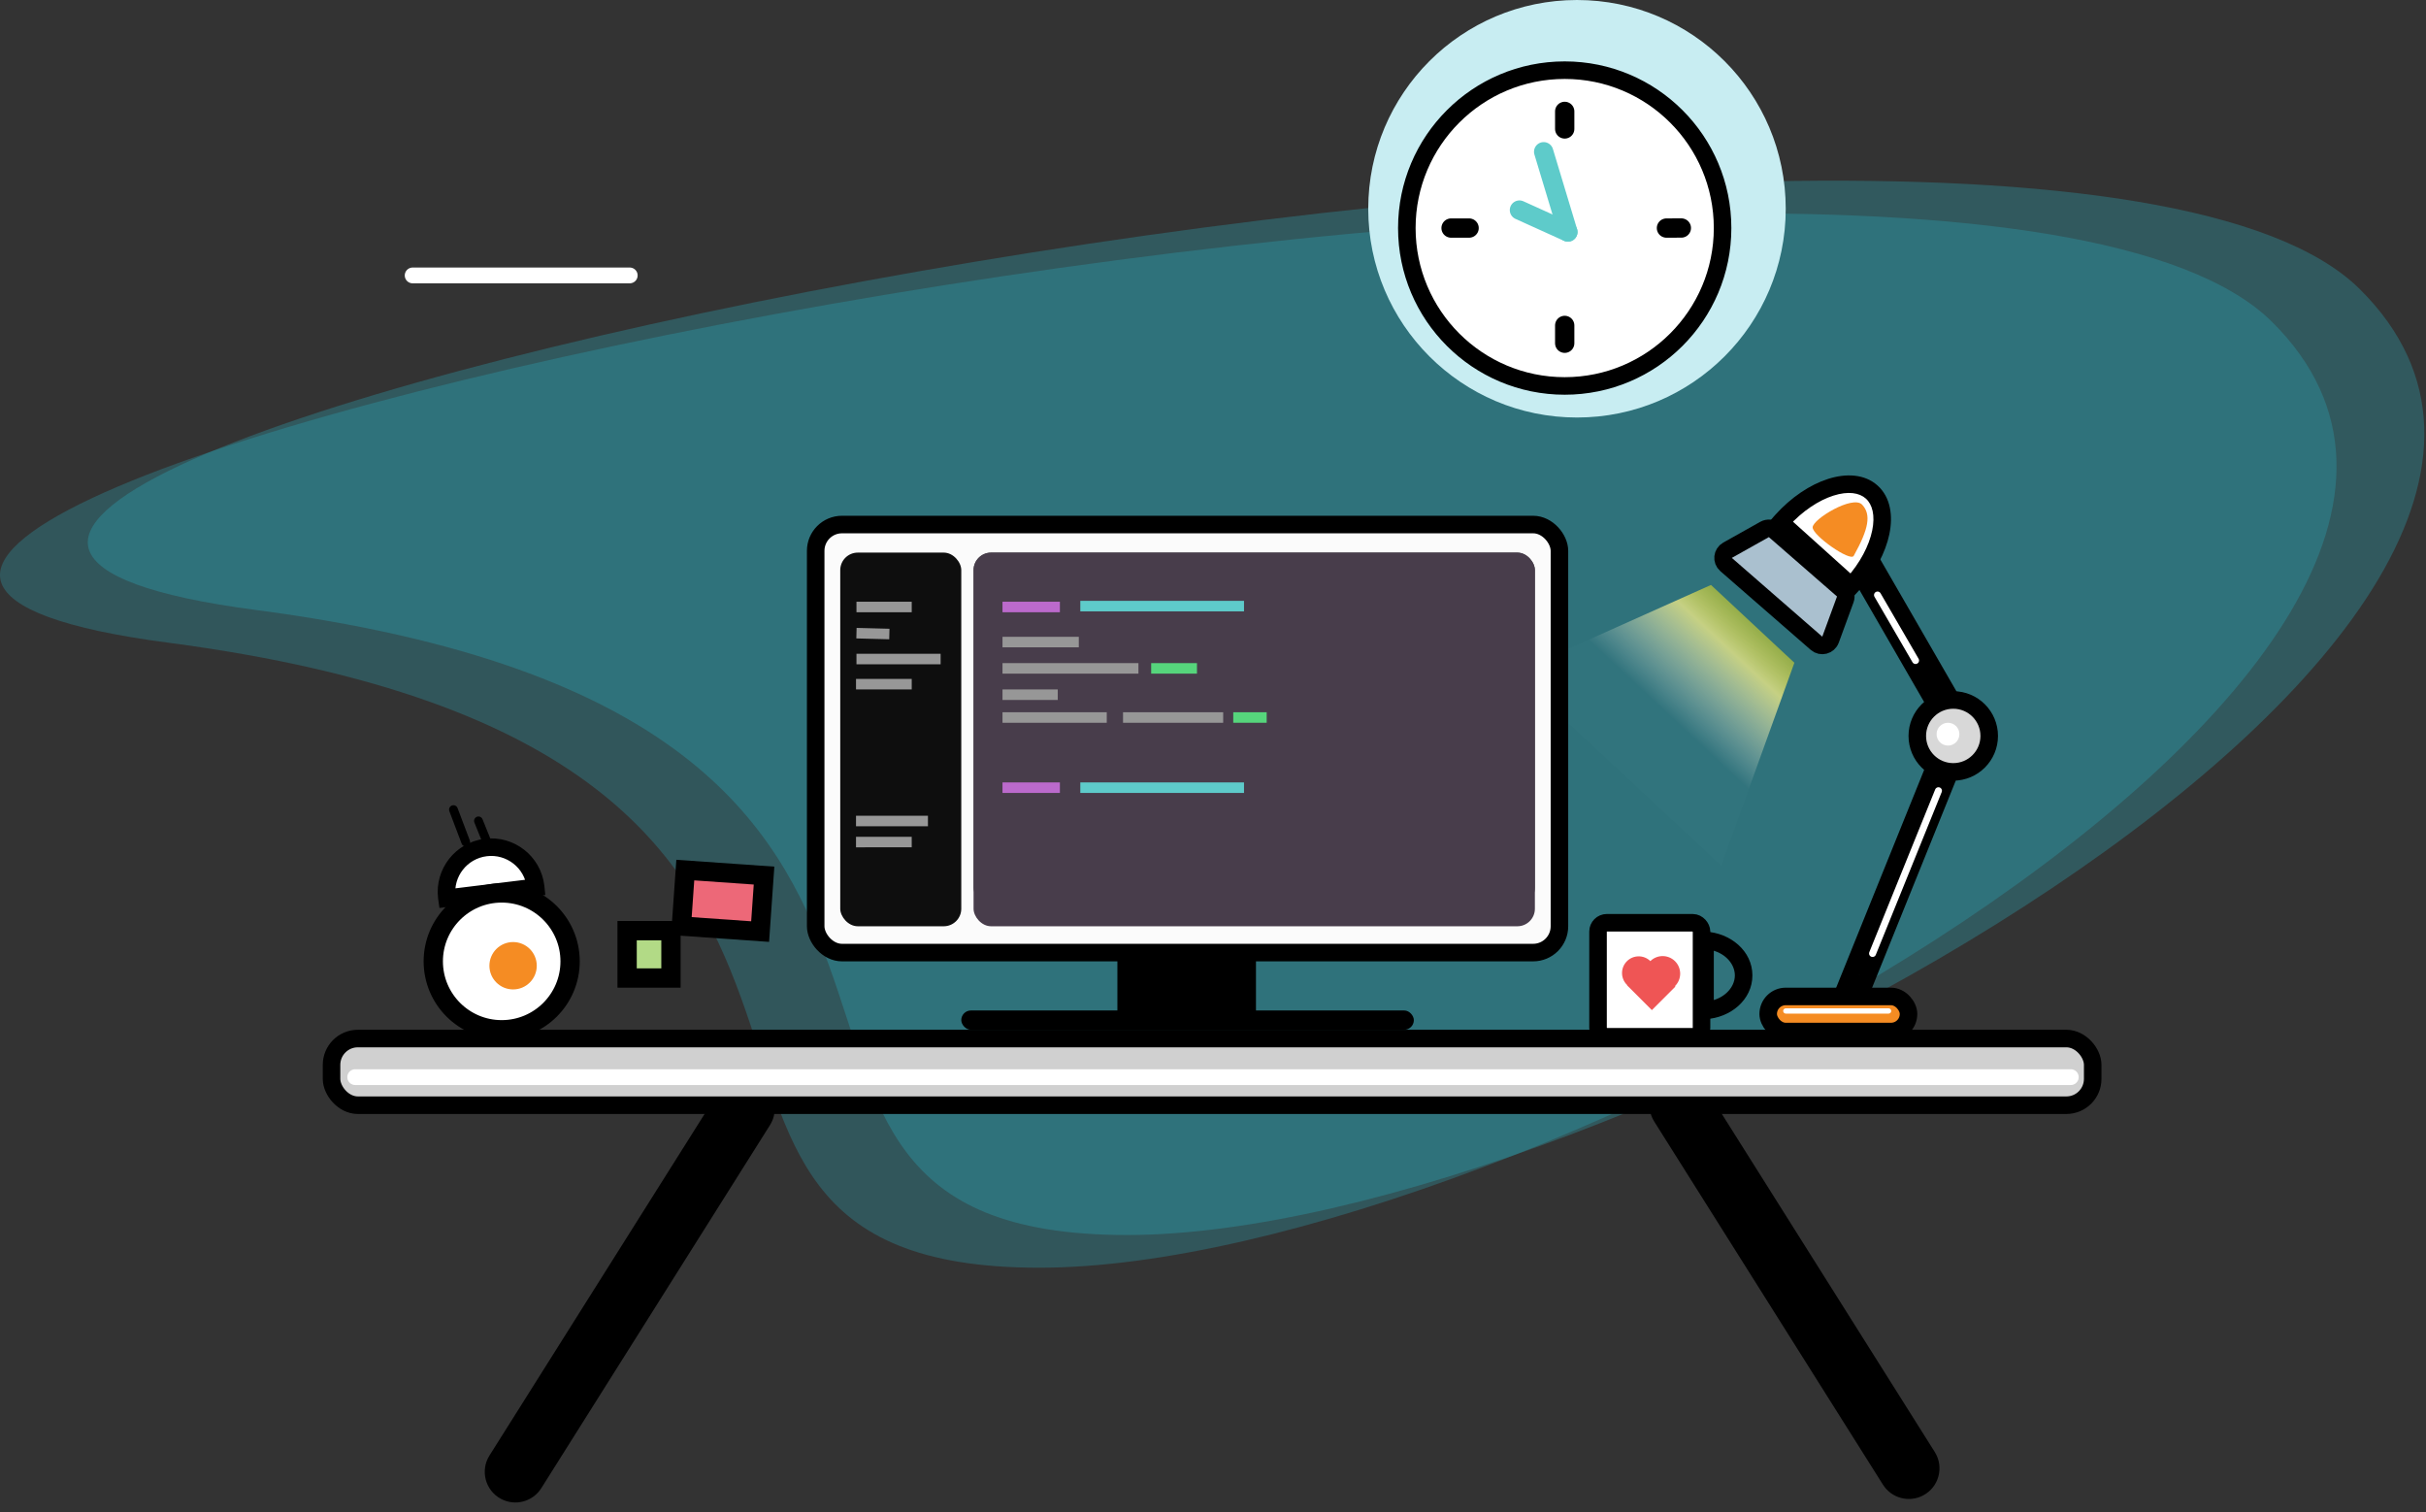 <svg width="1383" height="862" viewBox="0 0 1383 862" fill="none" xmlns="http://www.w3.org/2000/svg">
<rect x="0" y="0" width="1383" height="862" fill="#333333" stroke="none"/>
<path fill-rule="evenodd" clip-rule="evenodd" d="M642.468 704C916.74 704 1539.08 357.138 1345.29 164.842C1151.5 -27.454 -336.833 284.331 145.855 347.708C628.544 411.084 368.196 704 642.468 704Z" fill="#2DBACD" fill-opacity="0.28"/>
<path fill-rule="evenodd" clip-rule="evenodd" d="M592.42 722.641C866.691 722.641 1489.03 375.78 1295.24 183.483C1101.45 -8.813 -386.881 302.973 95.807 366.349C578.495 429.725 318.148 722.641 592.42 722.641Z" fill="#2DBACD" fill-opacity="0.26"/>
<mask id="path-3-inside-1" fill="white">
<rect x="352" y="490" width="36" height="119" rx="5"/>
</mask>
<rect x="352" y="490" width="36" height="119" rx="5" fill="#56D57C" stroke="black" stroke-width="22" mask="url(#path-3-inside-1)"/>
<rect x="357.5" y="530.5" width="25" height="27" fill="#B2DA86" stroke="black" stroke-width="11"/>
<mask id="path-5-inside-2" fill="white">
<rect x="434.786" y="597.276" width="56" height="136" rx="5" transform="rotate(-176 434.786 597.276)"/>
</mask>
<rect x="434.786" y="597.276" width="56" height="136" rx="5" transform="rotate(-176 434.786 597.276)" fill="#5ECBCA" stroke="black" stroke-width="22" mask="url(#path-5-inside-2)"/>
<rect x="433.329" y="531.031" width="45" height="32" transform="rotate(-176 433.329 531.031)" fill="#ED6878" stroke="black" stroke-width="11"/>
<path fill-rule="evenodd" clip-rule="evenodd" d="M409.422 622.698C414.289 614.971 424.288 612.301 432.36 616.572V616.572C441.34 621.324 444.381 632.711 438.966 641.308L308.578 848.302C303.711 856.029 293.712 858.699 285.64 854.428V854.428C276.66 849.676 273.619 838.289 279.034 829.692L409.422 622.698Z" fill="black"/>
<path fill-rule="evenodd" clip-rule="evenodd" d="M972.578 620.698C967.711 612.971 957.712 610.301 949.64 614.572V614.572C940.66 619.324 937.619 630.711 943.034 639.308L1073.42 846.302C1078.29 854.029 1088.29 856.699 1096.36 852.428V852.428C1105.34 847.676 1108.38 836.289 1102.97 827.692L972.578 620.698Z" fill="black"/>
<path fill-rule="evenodd" clip-rule="evenodd" d="M975.38 333.442L1022.93 377.779L981.197 493.375L863.449 383.573L975.38 333.442Z" fill="url(#paint0_linear)"/>
<rect x="189" y="592" width="1004" height="38" rx="15" fill="#D0D0D0" stroke="black" stroke-width="10"/>
<path d="M202.5 614H1180.5" stroke="white" stroke-width="9" stroke-linecap="round"/>
<rect x="465" y="299" width="424" height="244" rx="15" fill="#FBFBFB" stroke="black" stroke-width="10"/>
<rect x="637" y="540" width="79" height="42" fill="black"/>
<rect x="1056.71" y="321.053" width="9.5" height="98.5" transform="rotate(-30 1056.71 321.053)" fill="#D8D8D8" stroke="black" stroke-width="9.5"/>
<rect x="1104.96" y="431.612" width="9.5" height="153.5" transform="rotate(22 1104.96 431.612)" fill="#D8D8D8" stroke="black" stroke-width="9.5"/>
<rect x="548" y="576" width="258" height="11" rx="5.5" fill="black"/>
<path fill-rule="evenodd" clip-rule="evenodd" d="M254.779 512.01L305.389 505.796C305.372 505.631 305.354 505.465 305.333 505.299C303.617 491.321 290.894 481.381 276.916 483.097C262.937 484.813 252.997 497.536 254.713 511.515C254.734 511.68 254.756 511.846 254.779 512.01Z" fill="white"/>
<path d="M254.779 512.01L249.829 512.715L250.52 517.571L255.388 516.973L254.779 512.01ZM305.389 505.796L305.999 510.759L310.867 510.161L310.363 505.282L305.389 505.796ZM255.388 516.973L305.999 510.759L304.78 500.833L254.17 507.047L255.388 516.973ZM310.363 505.282C310.343 505.085 310.32 504.887 310.296 504.69L300.371 505.909C300.387 506.043 300.402 506.176 300.416 506.31L310.363 505.282ZM310.296 504.69C308.243 487.971 293.025 476.081 276.306 478.134L277.525 488.06C288.762 486.68 298.991 494.671 300.371 505.909L310.296 504.69ZM276.306 478.134C259.587 480.187 247.698 495.405 249.751 512.124L259.676 510.905C258.296 499.668 266.288 489.439 277.525 488.06L276.306 478.134ZM249.751 512.124C249.775 512.321 249.801 512.518 249.829 512.715L259.729 511.306C259.71 511.173 259.693 511.039 259.676 510.905L249.751 512.124Z" fill="black"/>
<path fill-rule="evenodd" clip-rule="evenodd" d="M1015 297.682L1055.36 334C1055.6 333.734 1055.85 333.466 1056.09 333.196C1073.28 314.121 1078.17 290.525 1067.02 280.493C1055.88 270.461 1032.91 277.793 1015.72 296.868C1015.48 297.138 1015.24 297.409 1015 297.682Z" fill="white"/>
<path d="M1015 297.682L1011.24 294.385L1007.99 298.096L1011.66 301.398L1015 297.682ZM1055.36 334L1052.01 337.717L1055.68 341.015L1059.03 337.396L1055.36 334ZM1056.09 333.196L1052.38 329.85L1052.38 329.85L1056.09 333.196ZM1067.02 280.493L1070.37 276.776L1070.37 276.776L1067.02 280.493ZM1015.72 296.868L1019.44 300.215L1019.44 300.215L1015.72 296.868ZM1011.66 301.398L1052.01 337.717L1058.7 330.283L1018.34 293.965L1011.66 301.398ZM1059.03 337.396C1059.29 337.114 1059.55 336.83 1059.81 336.543L1052.38 329.85C1052.15 330.103 1051.92 330.355 1051.69 330.604L1059.03 337.396ZM1059.81 336.543C1068.88 326.465 1074.89 315.018 1077.08 304.469C1079.24 294.057 1077.81 283.474 1070.37 276.776L1063.68 284.21C1067.38 287.544 1069.08 293.774 1067.29 302.438C1065.52 310.963 1060.48 320.852 1052.38 329.85L1059.81 336.543ZM1070.37 276.776C1062.93 270.08 1052.25 269.768 1042.12 273.002C1031.85 276.279 1021.09 283.443 1012.01 293.521L1019.44 300.215C1027.54 291.217 1036.86 285.178 1045.16 282.528C1053.59 279.836 1059.97 280.874 1063.68 284.21L1070.37 276.776ZM1012.01 293.521C1011.75 293.808 1011.49 294.096 1011.24 294.385L1018.76 300.978C1018.98 300.723 1019.21 300.468 1019.44 300.215L1012.01 293.521Z" fill="black"/>
<path fill-rule="evenodd" clip-rule="evenodd" d="M1056.76 316.845C1065.3 301.502 1066.85 293.295 1061.55 287.67C1056.26 282.045 1033.31 295.963 1033.34 300.632C1033.36 305.3 1054.82 320.341 1056.76 316.845Z" fill="#F58C23"/>
<path fill-rule="evenodd" clip-rule="evenodd" d="M286 587C307.539 587 325 569.539 325 548C325 526.461 307.539 509 286 509C264.461 509 247 526.461 247 548C247 569.539 264.461 587 286 587Z" fill="white" stroke="black" stroke-width="11"/>
<path fill-rule="evenodd" clip-rule="evenodd" d="M292.5 564C299.956 564 306 557.956 306 550.5C306 543.044 299.956 537 292.5 537C285.044 537 279 543.044 279 550.5C279 557.956 285.044 564 292.5 564Z" fill="#F58C23"/>
<path d="M258.5 461.5L265.5 479.989" stroke="black" stroke-width="5" stroke-linecap="round"/>
<path d="M272.754 467.924L277.774 480.373" stroke="black" stroke-width="5" stroke-linecap="round"/>
<path d="M1011.67 302.398L1050.52 336.236C1052.09 337.597 1052.65 339.782 1051.93 341.728L1043.53 364.641C1042.32 367.931 1038.2 368.992 1035.55 366.69L983.986 321.783C981.378 319.512 981.808 315.343 984.824 313.652L1005.94 301.808C1007.78 300.774 1010.08 301.011 1011.67 302.398Z" fill="#AAC0CF" stroke="black" stroke-width="10"/>
<rect x="1008" y="568" width="80" height="20" rx="10" fill="#F58C23" stroke="black" stroke-width="10"/>
<path d="M1105.06 450.75L1067.5 543.5" stroke="white" stroke-width="4" stroke-linecap="round"/>
<path d="M1070.33 339.188L1092 376.5" stroke="white" stroke-width="4" stroke-linecap="round"/>
<path d="M1018.05 576.281H1076.62" stroke="white" stroke-width="3" stroke-linecap="round"/>
<path fill-rule="evenodd" clip-rule="evenodd" d="M1113.5 440C1124.82 440 1134 430.822 1134 419.5C1134 408.178 1124.82 399 1113.5 399C1102.18 399 1093 408.178 1093 419.5C1093 430.822 1102.18 440 1113.5 440Z" fill="#D8D8D8" stroke="black" stroke-width="10"/>
<path fill-rule="evenodd" clip-rule="evenodd" d="M1110.5 425C1114.09 425 1117 422.09 1117 418.5C1117 414.91 1114.09 412 1110.5 412C1106.91 412 1104 414.91 1104 418.5C1104 422.09 1106.91 425 1110.5 425Z" fill="white"/>
<path d="M235.242 157H359" stroke="white" stroke-width="9" stroke-linecap="round"/>
<path fill-rule="evenodd" clip-rule="evenodd" d="M899 238C964.722 238 1018 184.722 1018 119C1018 53.278 964.722 0 899 0C833.278 0 780 53.278 780 119C780 184.722 833.278 238 899 238Z" fill="#C8EDF2"/>
<path fill-rule="evenodd" clip-rule="evenodd" d="M892 220C941.706 220 982 179.706 982 130C982 80.294 941.706 40 892 40C842.294 40 802 80.294 802 130C802 179.706 842.294 220 892 220Z" fill="white" stroke="black" stroke-width="10"/>
<path fill-rule="evenodd" clip-rule="evenodd" d="M972 575.96C984.28 575.302 994 566.617 994 556C994 545.383 984.28 536.698 972 536.04V575.96Z" fill="white" fill-opacity="0.01"/>
<path d="M972 575.96H967V581.235L972.268 580.953L972 575.96ZM972 536.04L972.268 531.047L967 530.765V536.04H972ZM972.268 580.953C986.46 580.192 999 569.958 999 556H989C989 563.276 982.1 570.411 971.732 570.967L972.268 580.953ZM999 556C999 542.042 986.46 531.808 972.268 531.047L971.732 541.033C982.1 541.589 989 548.724 989 556H999ZM967 536.04V575.96H977V536.04H967Z" fill="black"/>
<rect x="911" y="526" width="59" height="65" rx="5" fill="white" stroke="black" stroke-width="10"/>
<path fill-rule="evenodd" clip-rule="evenodd" d="M940.825 547.86C937.109 544.221 931.147 544.244 927.461 547.93C923.751 551.64 923.751 557.656 927.461 561.365C927.521 561.425 927.581 561.484 927.642 561.542L927.536 561.648L941.678 575.79L955.113 562.355L954.863 562.105C954.874 562.094 954.885 562.083 954.896 562.073C958.801 558.167 958.801 551.836 954.896 547.93C951.014 544.049 944.735 544.025 940.825 547.86Z" fill="#EF5555"/>
<path d="M892 63.5V73.5" stroke="black" stroke-width="11" stroke-linecap="round"/>
<path d="M866.193 119.75L893.807 132.25" stroke="#5ECBCA" stroke-width="11" stroke-linecap="round"/>
<path d="M880 86.5L893.807 132.25" stroke="#5ECBCA" stroke-width="11" stroke-linecap="round"/>
<path d="M892 185.5V195.656" stroke="black" stroke-width="11" stroke-linecap="round"/>
<path d="M958.497 129.969L950 130" stroke="black" stroke-width="11" stroke-linecap="round"/>
<path d="M837.5 130H827.214" stroke="black" stroke-width="11" stroke-linecap="round"/>
<rect x="555" y="315" width="320" height="201" rx="10" fill="#4A4A4A"/>
<rect x="555" y="315" width="320" height="213" rx="10" fill="#483D4B"/>
<path d="M574.5 396H600" stroke="#979797" stroke-width="6" stroke-linecap="square"/>
<path d="M618.858 345.5H706.18" stroke="#5ECBCA" stroke-width="6" stroke-linecap="square"/>
<path d="M574.5 366H612" stroke="#979797" stroke-width="6" stroke-linecap="square"/>
<path d="M574.5 381H646" stroke="#979797" stroke-width="6" stroke-linecap="square"/>
<path d="M574.5 409H627.934" stroke="#979797" stroke-width="6" stroke-linecap="square"/>
<path d="M574.5 449H601.217" stroke="#BB6ACC" stroke-width="6" stroke-linecap="square"/>
<path d="M574.5 346H601.217" stroke="#BB6ACC" stroke-width="6" stroke-linecap="square"/>
<path d="M618.858 449H706.18" stroke="#5ECBCA" stroke-width="6" stroke-linecap="square"/>
<path d="M643.217 409H694.305" stroke="#979797" stroke-width="6" stroke-linecap="square"/>
<path d="M706.044 409H719.102" stroke="#56D57C" stroke-width="6" stroke-linecap="square"/>
<path d="M659.25 381H679.363" stroke="#56D57C" stroke-width="6" stroke-linecap="square"/>
<rect x="479" y="315" width="69" height="213" rx="10" fill="#0E0E0E"/>
<path d="M491.25 346H516.75" stroke="#979797" stroke-width="6" stroke-linecap="square"/>
<path d="M491.25 361L504 361.33" stroke="#979797" stroke-width="6" stroke-linecap="square"/>
<path d="M491.25 375.665H533.227" stroke="#979797" stroke-width="6" stroke-linecap="square"/>
<path d="M490.988 390H516.75" stroke="#979797" stroke-width="6" stroke-linecap="square"/>
<path d="M490.988 468H526" stroke="#979797" stroke-width="6" stroke-linecap="square"/>
<path d="M490.988 480L516.75 479.989" stroke="#979797" stroke-width="6" stroke-linecap="square"/>
<defs>
<linearGradient id="paint0_linear" x1="962.483" y1="321.416" x2="914.173" y2="373.221" gradientUnits="userSpaceOnUse">
<stop stop-color="#F8E71C" stop-opacity="0.508"/>
<stop offset="0.279" stop-color="#FBF286" stop-opacity="0.737"/>
<stop offset="1" stop-color="white" stop-opacity="0.01"/>
</linearGradient>
</defs>
</svg>
